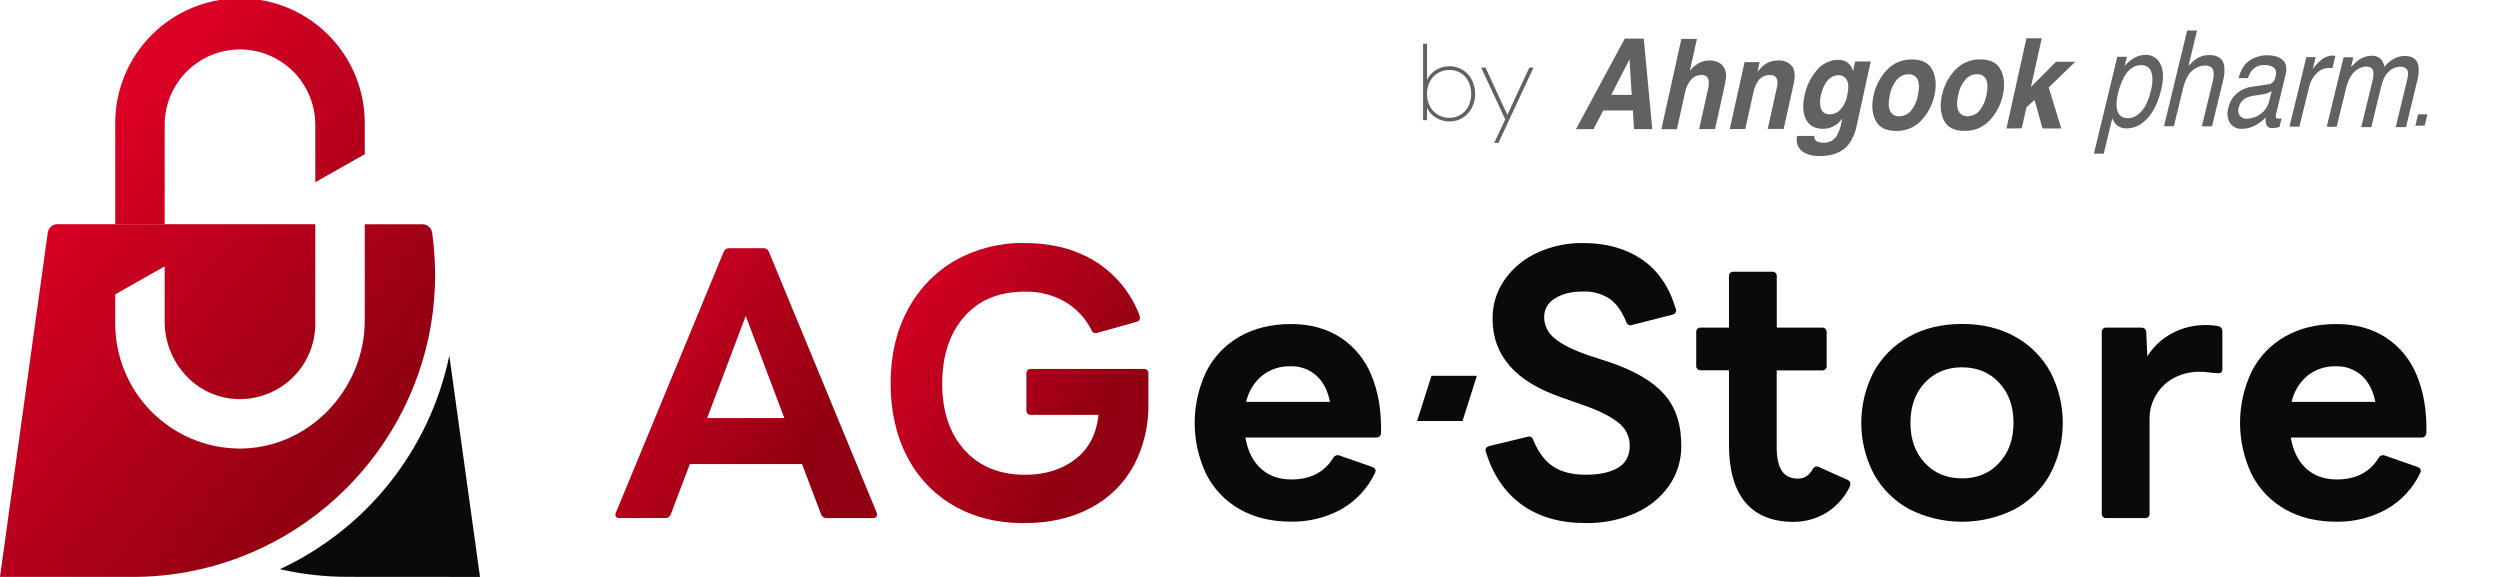 <svg width="182" height="42" viewBox="0 0 182 42" fill="none" xmlns="http://www.w3.org/2000/svg">
<g clip-path="url(#clip0_1_2990)">
<path d="M34.944 42L32.71 25.889C32.008 29.263 30.526 32.425 28.385 35.125C26.243 37.824 23.5 39.986 20.374 41.437C21.988 41.806 23.637 41.993 25.292 41.993L34.944 42Z" fill="#0A0A0A"/>
<path d="M11.988 16.323V9.083C11.988 7.629 12.566 6.234 13.594 5.206C14.622 4.178 16.017 3.6 17.471 3.6C18.925 3.6 20.32 4.178 21.348 5.206C22.376 6.234 22.954 7.629 22.954 9.083V13.262L26.554 11.227V9.083C26.57 7.88 26.348 6.686 25.899 5.569C25.45 4.453 24.783 3.437 23.938 2.58C23.093 1.724 22.087 1.043 20.976 0.579C19.866 0.115 18.675 -0.124 17.472 -0.124C16.268 -0.124 15.077 0.115 13.967 0.579C12.857 1.043 11.85 1.724 11.005 2.58C10.16 3.437 9.494 4.453 9.045 5.569C8.596 6.686 8.373 7.88 8.39 9.083V16.323H11.988Z" fill="url(#paint0_linear_1_2990)"/>
<path d="M31.463 16.948C31.44 16.776 31.355 16.619 31.224 16.504C31.093 16.39 30.925 16.327 30.751 16.326H26.554V23.327C26.554 28.414 22.397 32.734 17.317 32.654C14.934 32.61 12.664 31.633 10.994 29.933C9.325 28.233 8.39 25.945 8.389 23.562V21.426L11.988 19.391V23.41C11.988 26.264 14.101 28.762 16.942 29.03C17.703 29.103 18.472 29.015 19.198 28.774C19.924 28.532 20.591 28.141 21.158 27.627C21.724 27.112 22.176 26.484 22.485 25.784C22.794 25.084 22.954 24.328 22.954 23.562V16.321H4.192H4.168C3.999 16.326 3.836 16.391 3.71 16.504C3.584 16.617 3.501 16.772 3.478 16.94L0 41.998H9.648C12.321 42.001 14.972 41.515 17.471 40.565C26.752 37.039 32.922 27.444 31.463 16.948Z" fill="url(#paint1_linear_1_2990)"/>
<path d="M45.108 37.716C45.058 37.721 45.008 37.714 44.961 37.695C44.915 37.676 44.873 37.647 44.84 37.609C44.814 37.565 44.8 37.514 44.8 37.462C44.8 37.41 44.814 37.359 44.84 37.314L52.684 18.336C52.712 18.253 52.767 18.182 52.839 18.134C52.912 18.085 52.998 18.062 53.085 18.068H55.575C55.662 18.062 55.749 18.085 55.821 18.134C55.894 18.182 55.949 18.253 55.977 18.336L63.82 37.314C63.84 37.365 63.85 37.42 63.847 37.475C63.847 37.645 63.749 37.716 63.552 37.716H60.181C60.094 37.722 60.007 37.699 59.934 37.651C59.862 37.602 59.807 37.531 59.779 37.448L58.388 33.782H50.221L48.829 37.448C48.801 37.531 48.747 37.602 48.674 37.65C48.602 37.699 48.516 37.722 48.429 37.716H45.108ZM54.289 22.994L51.48 30.436H57.101L54.289 22.994Z" fill="url(#paint2_linear_1_2990)"/>
<path d="M69.442 36.819C67.987 35.981 66.806 34.74 66.042 33.246C65.238 31.711 64.837 29.926 64.838 27.892C64.838 25.876 65.253 24.096 66.083 22.552C66.87 21.053 68.067 19.808 69.535 18.965C71.065 18.102 72.797 17.663 74.553 17.693C76.606 17.693 78.355 18.153 79.801 19.072C81.249 19.995 82.358 21.364 82.96 22.972C82.98 23.023 82.99 23.077 82.987 23.132C82.993 23.202 82.971 23.273 82.926 23.327C82.881 23.382 82.817 23.418 82.746 23.427L79.882 24.231L79.775 24.256C79.702 24.26 79.629 24.238 79.571 24.194C79.512 24.15 79.47 24.087 79.453 24.015C79.019 23.155 78.345 22.44 77.513 21.955C76.626 21.459 75.623 21.21 74.608 21.232C72.733 21.232 71.264 21.839 70.198 23.052C69.133 24.265 68.598 25.889 68.591 27.924C68.591 29.941 69.131 31.552 70.21 32.756C71.29 33.96 72.76 34.562 74.62 34.564C76.048 34.564 77.248 34.202 78.22 33.478C79.192 32.755 79.768 31.733 79.946 30.414L79.974 30.2H75.062C75.016 30.205 74.968 30.2 74.924 30.184C74.88 30.168 74.84 30.142 74.807 30.108C74.775 30.075 74.75 30.034 74.736 29.989C74.721 29.945 74.717 29.897 74.723 29.851V27.197C74.718 27.151 74.723 27.105 74.739 27.061C74.754 27.018 74.779 26.978 74.811 26.946C74.844 26.913 74.883 26.888 74.927 26.873C74.97 26.858 75.016 26.852 75.062 26.858H83.253C83.3 26.851 83.347 26.855 83.392 26.87C83.436 26.884 83.477 26.909 83.511 26.942C83.545 26.974 83.57 27.015 83.586 27.059C83.602 27.103 83.608 27.15 83.603 27.197V29.418C83.629 30.969 83.265 32.502 82.544 33.875C81.833 35.189 80.748 36.263 79.426 36.96C78.052 37.709 76.413 38.084 74.508 38.084C72.603 38.084 70.914 37.663 69.442 36.819Z" fill="url(#paint3_linear_1_2990)"/>
<path d="M90.251 37.074C89.203 36.482 88.355 35.593 87.814 34.518C87.26 33.352 86.972 32.078 86.972 30.787C86.972 29.496 87.26 28.222 87.814 27.056C88.355 25.981 89.203 25.091 90.251 24.499C91.312 23.893 92.556 23.59 93.981 23.59C95.373 23.59 96.573 23.915 97.582 24.566C98.603 25.235 99.394 26.203 99.844 27.337C100.343 28.532 100.574 29.924 100.539 31.513C100.54 31.56 100.53 31.608 100.511 31.651C100.491 31.695 100.463 31.734 100.428 31.766C100.392 31.798 100.351 31.822 100.305 31.837C100.26 31.852 100.212 31.857 100.165 31.852H90.668C90.827 32.815 91.197 33.565 91.778 34.101C92.36 34.636 93.105 34.904 94.014 34.904C95.404 34.904 96.422 34.378 97.066 33.324C97.109 33.246 97.18 33.187 97.263 33.158C97.347 33.129 97.439 33.131 97.521 33.164L99.903 33.994C100.136 34.084 100.199 34.235 100.092 34.448C99.557 35.569 98.687 36.495 97.602 37.099C96.491 37.696 95.246 37.998 93.985 37.977C92.557 37.977 91.312 37.676 90.251 37.074ZM96.822 29.257C96.662 28.436 96.331 27.799 95.832 27.344C95.318 26.885 94.646 26.642 93.958 26.666C93.208 26.641 92.474 26.881 91.884 27.344C91.297 27.837 90.887 28.509 90.719 29.257H96.822Z" fill="#0A0A0A"/>
<path d="M110.821 36.767C109.572 35.878 108.69 34.589 108.174 32.898C108.155 32.856 108.145 32.81 108.147 32.764C108.147 32.622 108.237 32.523 108.415 32.469L111.198 31.801L111.306 31.774C111.383 31.773 111.457 31.8 111.516 31.849C111.575 31.898 111.614 31.966 111.627 32.042C111.983 32.915 112.461 33.552 113.06 33.955C113.659 34.357 114.457 34.559 115.455 34.559C116.455 34.559 117.236 34.389 117.797 34.05C118.357 33.711 118.64 33.184 118.645 32.469C118.65 32.148 118.582 31.831 118.445 31.541C118.308 31.251 118.106 30.996 117.854 30.797C117.327 30.36 116.52 29.945 115.433 29.552L113.691 28.937C110.336 27.794 108.659 25.884 108.659 23.208C108.647 22.195 108.952 21.203 109.531 20.371C110.132 19.514 110.952 18.834 111.905 18.402C112.954 17.919 114.097 17.677 115.251 17.693C116.928 17.693 118.351 18.089 119.521 18.88C120.691 19.672 121.517 20.872 121.997 22.481C122.016 22.523 122.024 22.569 122.023 22.614C122.023 22.757 121.935 22.855 121.756 22.908L118.811 23.657L118.704 23.685C118.627 23.686 118.553 23.659 118.494 23.61C118.435 23.561 118.396 23.492 118.383 23.417C118.061 22.632 117.651 22.07 117.152 21.731C116.585 21.373 115.922 21.196 115.251 21.222C114.395 21.222 113.708 21.392 113.189 21.731C112.952 21.869 112.755 22.067 112.619 22.305C112.483 22.544 112.412 22.813 112.414 23.088C112.416 23.392 112.488 23.691 112.625 23.963C112.762 24.234 112.959 24.47 113.202 24.653C113.729 25.09 114.573 25.506 115.733 25.898L117.125 26.352C118.944 26.959 120.278 27.732 121.127 28.669C121.976 29.606 122.4 30.868 122.399 32.456C122.411 33.488 122.102 34.498 121.516 35.347C120.894 36.23 120.042 36.925 119.052 37.355C117.922 37.853 116.699 38.099 115.465 38.078C113.617 38.087 112.07 37.65 110.821 36.767Z" fill="#0A0A0A"/>
<path d="M127.056 36.565C126.265 35.621 125.869 34.22 125.869 32.362V26.954H123.834C123.786 26.961 123.738 26.957 123.693 26.942C123.647 26.926 123.606 26.901 123.572 26.867C123.538 26.833 123.512 26.792 123.497 26.746C123.482 26.701 123.478 26.652 123.485 26.605V24.197C123.478 24.149 123.483 24.101 123.498 24.056C123.513 24.011 123.539 23.97 123.573 23.936C123.606 23.902 123.648 23.877 123.693 23.862C123.738 23.847 123.787 23.842 123.834 23.849H125.869V20.13C125.862 20.083 125.867 20.035 125.882 19.989C125.897 19.944 125.922 19.903 125.956 19.869C125.989 19.835 126.031 19.809 126.076 19.794C126.121 19.779 126.169 19.774 126.217 19.781H129.001C129.049 19.774 129.097 19.779 129.142 19.794C129.187 19.809 129.228 19.835 129.262 19.869C129.296 19.903 129.321 19.944 129.336 19.989C129.351 20.035 129.356 20.083 129.349 20.13V23.851H132.642C132.689 23.845 132.736 23.851 132.78 23.866C132.824 23.882 132.864 23.908 132.897 23.941C132.93 23.975 132.955 24.016 132.969 24.06C132.984 24.105 132.988 24.152 132.981 24.198V26.615C132.988 26.662 132.984 26.709 132.969 26.754C132.954 26.798 132.93 26.839 132.897 26.873C132.864 26.906 132.825 26.932 132.78 26.948C132.736 26.964 132.689 26.97 132.642 26.964H129.344V32.585C129.344 33.334 129.469 33.899 129.719 34.28C129.97 34.655 130.361 34.842 130.906 34.842C131.351 34.842 131.699 34.619 131.949 34.174C132.074 33.958 132.235 33.906 132.432 34.004L134.52 34.942C134.578 34.964 134.628 35.005 134.661 35.058C134.695 35.111 134.711 35.173 134.706 35.235C134.7 35.329 134.672 35.421 134.626 35.503C134.23 36.288 133.617 36.943 132.859 37.391C132.149 37.791 131.346 37.999 130.531 37.993C129.008 37.983 127.85 37.507 127.056 36.565Z" fill="#0A0A0A"/>
<path d="M138.981 37.06C137.899 36.469 137.008 35.583 136.411 34.504C135.813 33.355 135.501 32.079 135.501 30.784C135.501 29.488 135.813 28.212 136.411 27.063C137.007 25.984 137.899 25.097 138.981 24.505C140.087 23.89 141.372 23.583 142.836 23.583C144.3 23.583 145.585 23.89 146.691 24.505C147.772 25.097 148.663 25.984 149.26 27.063C149.859 28.212 150.171 29.488 150.171 30.784C150.171 32.079 149.859 33.355 149.26 34.504C148.663 35.583 147.772 36.469 146.691 37.06C145.497 37.668 144.176 37.984 142.836 37.984C141.496 37.984 140.176 37.668 138.981 37.06ZM145.539 33.7C146.235 32.951 146.583 31.979 146.584 30.784C146.585 29.588 146.237 28.616 145.539 27.865C144.843 27.115 143.942 26.741 142.836 26.741C141.73 26.741 140.826 27.115 140.123 27.865C139.427 28.614 139.08 29.587 139.08 30.784C139.08 31.98 139.427 32.952 140.123 33.7C140.819 34.45 141.724 34.825 142.836 34.825C143.949 34.825 144.85 34.45 145.539 33.7Z" fill="#0A0A0A"/>
<path d="M153.356 37.716C153.308 37.723 153.26 37.719 153.215 37.704C153.17 37.689 153.129 37.663 153.095 37.63C153.061 37.596 153.036 37.555 153.021 37.509C153.005 37.464 153.001 37.416 153.008 37.369V24.198C153.001 24.151 153.005 24.103 153.021 24.058C153.036 24.012 153.061 23.971 153.095 23.938C153.129 23.904 153.17 23.878 153.215 23.863C153.26 23.848 153.308 23.844 153.356 23.851H155.872C156.122 23.851 156.247 23.966 156.247 24.198L156.327 25.939C156.772 25.224 157.4 24.641 158.147 24.251C158.89 23.861 159.717 23.659 160.556 23.663C160.87 23.659 161.184 23.686 161.492 23.744C161.579 23.759 161.657 23.805 161.711 23.874C161.766 23.943 161.793 24.029 161.788 24.117V26.875C161.793 26.915 161.789 26.956 161.777 26.994C161.764 27.032 161.742 27.067 161.714 27.096C161.685 27.124 161.65 27.146 161.612 27.159C161.573 27.172 161.533 27.175 161.492 27.17C161.273 27.167 161.055 27.149 160.838 27.115C160.602 27.082 160.365 27.064 160.127 27.063C159.506 27.058 158.891 27.2 158.335 27.477C157.784 27.751 157.321 28.173 156.997 28.696C156.652 29.249 156.475 29.891 156.488 30.543V37.369C156.495 37.416 156.49 37.464 156.475 37.509C156.46 37.555 156.435 37.596 156.401 37.63C156.367 37.663 156.326 37.689 156.281 37.704C156.236 37.719 156.188 37.723 156.14 37.716H153.356Z" fill="#0A0A0A"/>
<path d="M166.351 37.074C165.304 36.482 164.456 35.593 163.916 34.518C163.362 33.352 163.075 32.078 163.075 30.787C163.075 29.496 163.362 28.222 163.916 27.056C164.456 25.981 165.304 25.091 166.351 24.499C167.413 23.893 168.656 23.59 170.082 23.59C171.475 23.59 172.675 23.915 173.682 24.566C174.705 25.234 175.495 26.202 175.945 27.337C176.444 28.532 176.676 29.924 176.64 31.513C176.64 31.56 176.63 31.607 176.611 31.651C176.592 31.694 176.564 31.733 176.529 31.765C176.494 31.797 176.452 31.822 176.407 31.837C176.362 31.851 176.314 31.857 176.267 31.852H166.77C166.932 32.815 167.302 33.565 167.881 34.101C168.46 34.636 169.205 34.904 170.116 34.904C171.509 34.904 172.526 34.378 173.169 33.324C173.212 33.246 173.282 33.187 173.366 33.158C173.449 33.129 173.541 33.131 173.623 33.164L175.997 33.994C176.228 34.084 176.291 34.235 176.184 34.448C175.65 35.569 174.78 36.496 173.694 37.099C172.585 37.697 171.341 38.002 170.08 37.983C168.656 37.979 167.413 37.676 166.351 37.074ZM172.924 29.257C172.763 28.436 172.432 27.799 171.932 27.344C171.421 26.887 170.753 26.644 170.067 26.666C169.317 26.64 168.581 26.881 167.991 27.344C167.405 27.838 166.997 28.51 166.828 29.257H172.924Z" fill="#0A0A0A"/>
<path d="M106.472 30.65H103.166L104.211 27.356H107.516L106.472 30.65Z" fill="#0A0A0A"/>
<path d="M104.762 8.683C104.548 8.592 104.355 8.46 104.192 8.294C104.059 8.163 103.955 8.004 103.887 7.83V8.746H103.6V3.183H103.887V5.834C103.955 5.66 104.059 5.502 104.192 5.371C104.355 5.205 104.548 5.072 104.762 4.981C105.005 4.873 105.268 4.82 105.533 4.823C105.868 4.819 106.198 4.91 106.483 5.086C106.767 5.262 106.997 5.513 107.149 5.81C107.309 6.127 107.392 6.477 107.392 6.832C107.392 7.187 107.309 7.537 107.149 7.854C106.997 8.151 106.767 8.401 106.483 8.578C106.198 8.754 105.868 8.845 105.533 8.841C105.268 8.844 105.005 8.79 104.762 8.683ZM106.347 8.344C106.588 8.191 106.782 7.974 106.907 7.718C107.038 7.44 107.105 7.137 107.105 6.83C107.105 6.523 107.038 6.22 106.907 5.942C106.78 5.682 106.582 5.464 106.335 5.313C106.087 5.163 105.802 5.087 105.513 5.094C105.219 5.089 104.929 5.167 104.677 5.319C104.426 5.471 104.221 5.69 104.088 5.952C103.951 6.227 103.88 6.53 103.88 6.837C103.88 7.144 103.951 7.447 104.088 7.721C104.221 7.984 104.426 8.203 104.677 8.355C104.929 8.507 105.219 8.584 105.513 8.579C105.807 8.583 106.095 8.502 106.344 8.345L106.347 8.344Z" fill="#616161"/>
<path d="M111.642 4.92L109.086 10.399H108.779L109.578 8.69L107.829 4.92H108.143L109.736 8.362L111.335 4.92H111.642Z" fill="#616161"/>
<path d="M154.093 7.818C154.066 7.483 154.098 7.145 154.186 6.821C154.279 6.403 154.427 5.999 154.625 5.62C154.953 5.032 155.366 4.739 155.863 4.74C156.362 4.74 156.635 5.021 156.688 5.579C156.711 5.93 156.675 6.282 156.582 6.621C156.423 7.282 156.192 7.778 155.889 8.11C155.586 8.441 155.266 8.606 154.929 8.605C154.432 8.604 154.153 8.341 154.093 7.818ZM153.15 11.191L153.776 8.607C153.846 8.788 153.951 8.955 154.086 9.095C154.295 9.273 154.564 9.364 154.837 9.348C155.272 9.339 155.691 9.183 156.024 8.903C156.628 8.432 157.063 7.645 157.33 6.543C157.527 5.726 157.509 5.098 157.276 4.659C157.181 4.455 157.029 4.283 156.837 4.165C156.646 4.047 156.424 3.987 156.199 3.994C155.869 3.994 155.547 4.092 155.273 4.275C155.048 4.422 154.845 4.601 154.671 4.806L154.841 4.136H154.14L152.436 11.183L153.15 11.191Z" fill="#616161"/>
<path d="M157.539 9.187L159.226 2.222H159.945L159.32 4.811C159.494 4.609 159.692 4.428 159.91 4.274C160.188 4.094 160.513 4.002 160.844 4.007C161.467 4.007 161.826 4.268 161.923 4.782C161.967 5.175 161.933 5.572 161.821 5.951L161.034 9.197H160.295L161.066 6.007C161.148 5.742 161.174 5.464 161.144 5.189C161.08 4.911 160.868 4.772 160.508 4.77C160.175 4.783 159.856 4.911 159.606 5.132C159.304 5.375 159.072 5.833 158.909 6.505L158.26 9.19L157.539 9.187Z" fill="#616161"/>
<path d="M163.48 7.15C163.678 7.048 163.894 6.984 164.116 6.96L164.568 6.895C164.714 6.875 164.858 6.844 164.999 6.802C165.134 6.764 165.262 6.707 165.381 6.633L165.211 7.311C165.161 7.553 165.056 7.781 164.904 7.976C164.753 8.172 164.558 8.33 164.336 8.439C164.094 8.569 163.824 8.639 163.549 8.644C163.457 8.648 163.365 8.63 163.28 8.593C163.195 8.556 163.12 8.499 163.061 8.428C163 8.346 162.96 8.25 162.945 8.149C162.93 8.047 162.939 7.944 162.973 7.847C163.004 7.702 163.066 7.565 163.153 7.445C163.24 7.325 163.352 7.225 163.48 7.15ZM162.856 6.785C162.53 7.068 162.306 7.451 162.22 7.874C162.164 8.051 162.145 8.238 162.166 8.422C162.186 8.607 162.245 8.785 162.338 8.946C162.432 9.089 162.562 9.204 162.716 9.28C162.869 9.356 163.039 9.39 163.21 9.378C163.548 9.377 163.881 9.292 164.178 9.131C164.47 8.982 164.733 8.783 164.955 8.542C164.928 8.697 164.931 8.856 164.965 9.01C164.992 9.109 165.054 9.195 165.139 9.253C165.225 9.311 165.328 9.336 165.43 9.324C165.512 9.326 165.593 9.321 165.674 9.31C165.767 9.294 165.859 9.27 165.949 9.241L166.1 8.612C166.052 8.622 166.008 8.629 165.967 8.634C165.927 8.639 165.889 8.634 165.857 8.634C165.759 8.634 165.7 8.607 165.688 8.552C165.667 8.482 165.667 8.408 165.688 8.339L166.393 5.423C166.51 4.945 166.439 4.591 166.181 4.363C165.923 4.136 165.54 4.024 165.035 4.024C164.596 4.023 164.167 4.149 163.798 4.386C163.411 4.63 163.134 5.063 162.969 5.686H163.648C163.713 5.471 163.82 5.27 163.963 5.096C164.076 4.975 164.214 4.881 164.368 4.819C164.521 4.757 164.686 4.729 164.852 4.738C165.103 4.717 165.353 4.788 165.555 4.938C165.698 5.069 165.735 5.278 165.664 5.569C165.641 5.684 165.598 5.795 165.537 5.895C165.494 5.963 165.437 6.02 165.369 6.062C165.301 6.105 165.225 6.131 165.145 6.139L163.958 6.309C163.553 6.36 163.17 6.525 162.856 6.785Z" fill="#616161"/>
<path d="M166.676 9.219L167.902 4.158H168.581L168.369 5.032C168.524 4.798 168.715 4.589 168.933 4.413C169.161 4.189 169.463 4.059 169.781 4.048H169.848L170.017 4.068L169.798 4.965C169.761 4.956 169.723 4.95 169.685 4.947C169.651 4.947 169.612 4.947 169.568 4.947C169.392 4.945 169.217 4.98 169.055 5.051C168.894 5.122 168.75 5.226 168.632 5.357C168.375 5.621 168.195 5.95 168.109 6.309L167.395 9.222L166.676 9.219Z" fill="#616161"/>
<path d="M169.385 9.229L170.611 4.168H171.323L171.153 4.886C171.332 4.685 171.531 4.503 171.749 4.345C172.006 4.163 172.312 4.063 172.627 4.058C172.767 4.047 172.908 4.068 173.039 4.121C173.17 4.173 173.286 4.255 173.38 4.36C173.486 4.511 173.554 4.686 173.579 4.869C173.773 4.624 174.015 4.42 174.289 4.269C174.528 4.141 174.795 4.074 175.066 4.074C175.642 4.074 175.975 4.323 176.065 4.816C176.106 5.174 176.076 5.537 175.975 5.883L175.159 9.253H174.41L175.257 5.737C175.339 5.398 175.324 5.167 175.212 5.042C175.151 4.977 175.077 4.926 174.995 4.893C174.912 4.86 174.824 4.846 174.735 4.85C174.432 4.859 174.142 4.979 173.923 5.189C173.665 5.413 173.472 5.786 173.346 6.309L172.632 9.253H171.9L172.7 5.951C172.775 5.707 172.801 5.451 172.776 5.198C172.726 4.962 172.551 4.843 172.251 4.842C171.937 4.859 171.641 4.991 171.418 5.213C171.135 5.461 170.909 5.912 170.757 6.57L170.109 9.232L169.385 9.229Z" fill="#616161"/>
<path d="M175.839 9.148L176.038 8.323H176.716L176.516 9.148H175.839Z" fill="#616161"/>
<path d="M118.788 6.906H117.301L118.63 4.311L118.788 6.906ZM116.01 9.4L116.718 8.044H118.876L118.954 9.4H120.284L119.667 2.81H118.283L114.73 9.404L116.01 9.4Z" fill="#616161"/>
<path d="M124.435 4.399C124.677 4.393 124.915 4.447 125.131 4.555C125.326 4.66 125.479 4.829 125.565 5.033C125.643 5.21 125.675 5.403 125.658 5.595C125.62 5.911 125.563 6.226 125.489 6.536L124.854 9.398H123.696L124.354 6.434C124.412 6.227 124.42 6.01 124.376 5.8C124.324 5.573 124.151 5.461 123.867 5.461C123.724 5.459 123.582 5.488 123.452 5.547C123.321 5.605 123.205 5.692 123.111 5.8C122.881 6.077 122.727 6.409 122.663 6.763L122.08 9.404H120.949L122.405 2.834H123.535L123.018 5.164C123.204 4.915 123.445 4.712 123.721 4.57C123.944 4.463 124.188 4.404 124.435 4.399Z" fill="#616161"/>
<path d="M129.423 4.399C129.611 4.384 129.8 4.412 129.977 4.48C130.153 4.548 130.311 4.655 130.441 4.792C130.667 5.057 130.712 5.495 130.578 6.105L129.85 9.388H128.689L129.345 6.424C129.399 6.232 129.412 6.031 129.384 5.834C129.328 5.583 129.145 5.459 128.831 5.459C128.643 5.459 128.458 5.51 128.297 5.607C128.136 5.704 128.005 5.843 127.917 6.01C127.786 6.241 127.693 6.492 127.642 6.753L127.057 9.39H125.928L127.005 4.525H128.099L127.943 5.237C128.095 5.033 128.274 4.851 128.475 4.694C128.752 4.498 129.084 4.395 129.423 4.399Z" fill="#616161"/>
<path d="M137.592 8.067C137.471 7.8 137.465 7.423 137.575 6.936C137.645 6.522 137.82 6.132 138.084 5.805C138.188 5.681 138.318 5.582 138.464 5.514C138.611 5.446 138.77 5.41 138.932 5.41C139.072 5.397 139.212 5.428 139.334 5.499C139.455 5.569 139.552 5.675 139.61 5.803C139.723 6.068 139.728 6.444 139.625 6.933C139.555 7.347 139.38 7.737 139.117 8.065C139.013 8.19 138.884 8.29 138.737 8.359C138.591 8.428 138.431 8.464 138.269 8.464C138.129 8.476 137.988 8.444 137.867 8.373C137.746 8.302 137.65 8.195 137.592 8.067ZM140.685 5.103C140.434 4.594 139.934 4.329 139.19 4.331C138.846 4.321 138.503 4.386 138.186 4.519C137.869 4.653 137.584 4.853 137.351 5.106C136.873 5.618 136.543 6.251 136.396 6.936C136.237 7.652 136.286 8.264 136.539 8.771C136.792 9.278 137.292 9.532 138.038 9.532C138.381 9.542 138.722 9.479 139.038 9.348C139.354 9.216 139.639 9.018 139.873 8.768C140.354 8.254 140.684 7.619 140.829 6.931C140.985 6.229 140.937 5.619 140.685 5.103Z" fill="#616161"/>
<path d="M142.569 8.06C142.45 7.796 142.444 7.419 142.552 6.929C142.626 6.515 142.805 6.126 143.071 5.8C143.176 5.676 143.306 5.577 143.452 5.508C143.598 5.44 143.758 5.404 143.919 5.403C144.059 5.39 144.2 5.422 144.321 5.492C144.443 5.563 144.54 5.67 144.598 5.798C144.711 6.063 144.716 6.439 144.613 6.928C144.542 7.342 144.367 7.731 144.104 8.059C144.001 8.183 143.871 8.284 143.725 8.353C143.578 8.422 143.418 8.458 143.256 8.459C143.114 8.473 142.972 8.442 142.848 8.371C142.725 8.299 142.628 8.191 142.569 8.06ZM145.663 5.098C145.412 4.582 144.913 4.325 144.167 4.326C143.823 4.316 143.481 4.38 143.164 4.514C142.846 4.648 142.562 4.848 142.329 5.101C141.851 5.613 141.521 6.246 141.374 6.931C141.217 7.647 141.264 8.258 141.516 8.766C141.768 9.274 142.268 9.527 143.015 9.527C143.358 9.537 143.699 9.475 144.015 9.343C144.332 9.211 144.616 9.013 144.85 8.762C145.332 8.25 145.663 7.614 145.807 6.926C145.963 6.223 145.915 5.613 145.663 5.098Z" fill="#616161"/>
<path d="M146.07 9.354L147.525 2.785H148.639L147.852 6.336L149.672 4.501H151.076L149.146 6.366L150.06 9.351H148.692L148.115 7.268L147.523 7.818L147.184 9.344L146.07 9.354Z" fill="#616161"/>
<path d="M134.373 4.475C134.506 4.549 134.621 4.65 134.712 4.772C134.802 4.894 134.865 5.034 134.897 5.183L135.055 4.474H136.191L135.174 9.109C135.084 9.625 134.875 10.113 134.563 10.535C134.111 11.084 133.416 11.36 132.479 11.361C131.911 11.361 131.477 11.237 131.173 10.993C130.87 10.748 130.753 10.38 130.82 9.894H132.084C132.074 10.008 132.104 10.122 132.17 10.216C132.269 10.333 132.464 10.386 132.757 10.386C132.939 10.396 133.12 10.36 133.284 10.279C133.447 10.199 133.586 10.077 133.688 9.926C133.867 9.62 133.99 9.285 134.049 8.936L134.119 8.625C133.989 8.803 133.833 8.96 133.656 9.09C133.376 9.284 133.042 9.384 132.701 9.377C132.135 9.377 131.729 9.156 131.489 8.717C131.248 8.278 131.21 7.681 131.378 6.928C131.515 6.251 131.824 5.62 132.275 5.098C132.464 4.867 132.701 4.681 132.969 4.553C133.238 4.425 133.531 4.358 133.829 4.357C134.017 4.354 134.203 4.394 134.373 4.475ZM133.976 7.988C134.246 7.683 134.423 7.308 134.485 6.906C134.588 6.441 134.58 6.088 134.46 5.846C134.405 5.729 134.316 5.632 134.205 5.567C134.094 5.502 133.966 5.472 133.837 5.481C133.435 5.481 133.112 5.692 132.867 6.115C132.723 6.375 132.619 6.655 132.56 6.946C132.499 7.195 132.485 7.452 132.518 7.706C132.582 8.118 132.813 8.325 133.213 8.325C133.357 8.322 133.498 8.291 133.629 8.233C133.76 8.175 133.878 8.092 133.976 7.988Z" fill="#616161"/>
</g>
<defs>
<linearGradient id="paint0_linear_1_2990" x1="11.1" y1="5.317" x2="33.258" y2="23.562" gradientUnits="userSpaceOnUse">
<stop stop-color="#DB0025"/>
<stop offset="1" stop-color="#910012"/>
</linearGradient>
<linearGradient id="paint1_linear_1_2990" x1="1.179" y1="17.364" x2="23.337" y2="35.61" gradientUnits="userSpaceOnUse">
<stop stop-color="#DB0025"/>
<stop offset="1" stop-color="#910012"/>
</linearGradient>
<linearGradient id="paint2_linear_1_2990" x1="45.509" y1="18.865" x2="61.27" y2="29.062" gradientUnits="userSpaceOnUse">
<stop stop-color="#DB0025"/>
<stop offset="1" stop-color="#910012"/>
</linearGradient>
<linearGradient id="paint3_linear_1_2990" x1="65.536" y1="18.52" x2="81.53" y2="28.344" gradientUnits="userSpaceOnUse">
<stop stop-color="#DB0025"/>
<stop offset="1" stop-color="#910012"/>
</linearGradient>
<clipPath id="clip0_1_2990">
<rect width="181.308" height="42" fill="white"/>
</clipPath>
</defs>
</svg>
